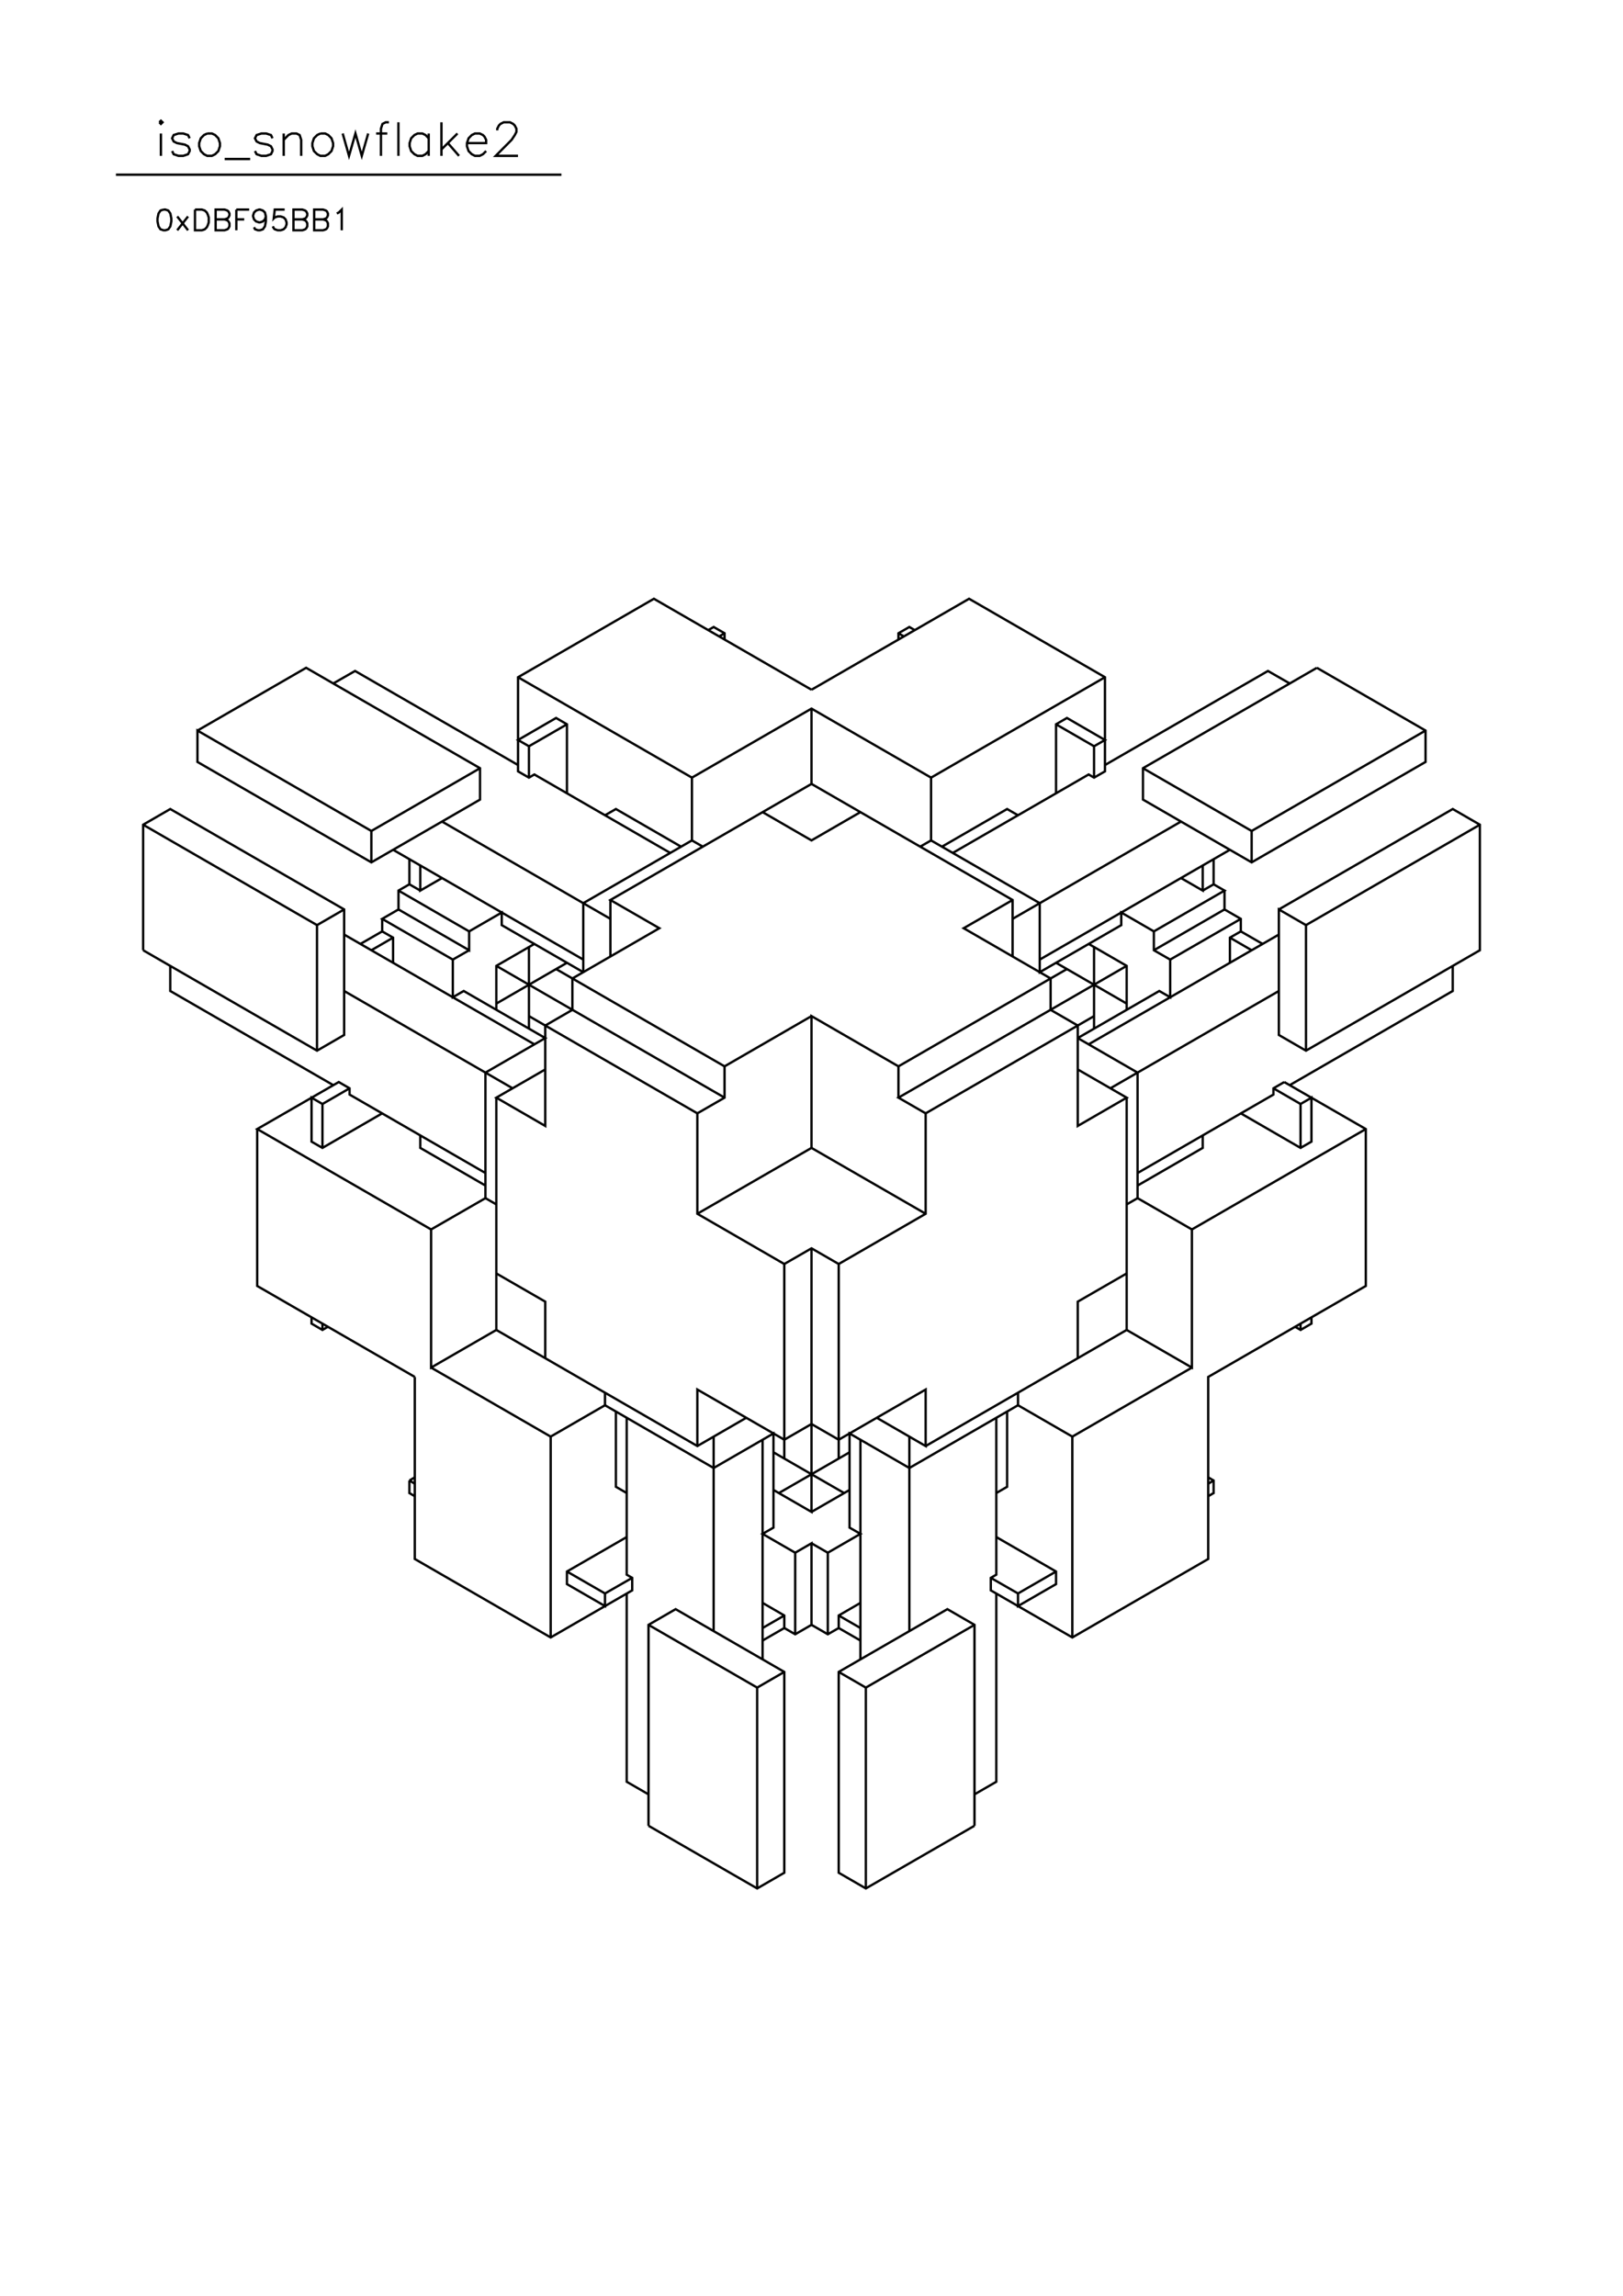 <?xml version="1.0" standalone="no"?>
<svg width="21cm" height="29.7cm" version="1.1" xmlns="http://www.w3.org/2000/svg" viewBox="0.0 0.0 21 29.7">
<path d="M2.555 9.451L3.961 8.639L6.211 9.938L6.211 10.344L4.805 11.156L2.555 9.857L2.555 9.451L4.805 10.75L6.211 9.938" stroke-width="0.03" stroke="#000000" fill="none"/>
<path d="M6.703 9.897L4.594 8.68L4.312 8.842" stroke-width="0.03" stroke="#000000" fill="none"/>
<path d="M4.805 10.75L4.805 11.156" stroke-width="0.03" stroke="#000000" fill="none"/>
<path d="M5.086 10.993L7.547 12.414" stroke-width="0.03" stroke="#000000" fill="none"/>
<path d="M7.547 12.577L7.547 11.684L8.953 10.872L9.094 10.953" stroke-width="0.03" stroke="#000000" fill="none"/>
<path d="M8.953 10.872L8.953 10.06L10.5 9.167L12.047 10.06L12.047 10.872L13.453 11.684L13.453 12.577L14.508 11.968L14.508 11.805L14.93 12.049L15.844 11.521L15.703 11.44L15.703 11.115" stroke-width="0.03" stroke="#000000" fill="none"/>
<path d="M15.562 11.196L15.562 11.521L15.281 11.359" stroke-width="0.03" stroke="#000000" fill="none"/>
<path d="M15.562 11.521L15.703 11.44" stroke-width="0.03" stroke="#000000" fill="none"/>
<path d="M15.844 11.521L15.844 11.765L16.055 11.887L16.055 12.049L15.914 12.13L15.914 12.455" stroke-width="0.03" stroke="#000000" fill="none"/>
<path d="M15.914 12.13L16.195 12.293" stroke-width="0.03" stroke="#000000" fill="none"/>
<path d="M16.336 12.211L16.055 12.049" stroke-width="0.03" stroke="#000000" fill="none"/>
<path d="M16.055 11.887L15.141 12.414L14.93 12.293L14.93 12.049" stroke-width="0.03" stroke="#000000" fill="none"/>
<path d="M14.93 12.293L15.844 11.765" stroke-width="0.03" stroke="#000000" fill="none"/>
<path d="M16.547 11.765L18.797 10.466L19.148 10.669L19.148 12.293L16.898 13.592L16.547 13.389L16.547 11.765L16.898 11.968L16.898 13.592" stroke-width="0.03" stroke="#000000" fill="none"/>
<path d="M16.617 13.998L16.477 14.079L16.477 14.16L14.719 15.175" stroke-width="0.03" stroke="#000000" fill="none"/>
<path d="M14.719 15.337L15.562 14.85L15.562 14.688" stroke-width="0.03" stroke="#000000" fill="none"/>
<path d="M16.055 14.403L16.828 14.85L16.969 14.769L16.969 14.2L16.828 14.282L16.828 14.85" stroke-width="0.03" stroke="#000000" fill="none"/>
<path d="M16.828 14.282L16.477 14.079" stroke-width="0.03" stroke="#000000" fill="none"/>
<path d="M16.617 13.998L17.672 14.606L17.672 16.636L15.633 17.813L15.633 20.168L13.875 21.183L12.82 20.574L12.82 20.412L12.891 20.371L12.891 18.341" stroke-width="0.03" stroke="#000000" fill="none"/>
<path d="M13.031 18.26L13.031 19.234L12.891 19.315" stroke-width="0.03" stroke="#000000" fill="none"/>
<path d="M12.891 19.884L13.664 20.33L13.664 20.493L13.172 20.777L13.172 20.614L13.664 20.33" stroke-width="0.03" stroke="#000000" fill="none"/>
<path d="M13.172 20.614L12.82 20.412" stroke-width="0.03" stroke="#000000" fill="none"/>
<path d="M12.891 20.614L12.891 23.05L12.609 23.213" stroke-width="0.03" stroke="#000000" fill="none"/>
<path d="M12.609 23.619L11.203 24.43L10.852 24.227L10.852 21.629L12.258 20.817L12.609 21.02L12.609 23.619" stroke-width="0.03" stroke="#000000" fill="none"/>
<path d="M11.203 24.43L11.203 21.832L12.609 21.02" stroke-width="0.03" stroke="#000000" fill="none"/>
<path d="M11.766 21.102L11.766 18.585" stroke-width="0.03" stroke="#000000" fill="none"/>
<path d="M11.977 18.707L14.578 17.205L15.422 17.692L15.422 15.905L17.672 14.606" stroke-width="0.03" stroke="#000000" fill="none"/>
<path d="M16.688 14.038L18.797 12.82L18.797 12.495" stroke-width="0.03" stroke="#000000" fill="none"/>
<path d="M19.148 10.669L16.898 11.968" stroke-width="0.03" stroke="#000000" fill="none"/>
<path d="M16.547 12.09L14.086 13.51" stroke-width="0.03" stroke="#000000" fill="none"/>
<path d="M13.945 13.429L15 12.82L15.141 12.901L15.141 12.414" stroke-width="0.03" stroke="#000000" fill="none"/>
<path d="M14.578 12.495L11.625 14.2L11.977 14.403L11.977 15.702L10.852 16.352L10.5 16.149L10.148 16.352L9.023 15.702L9.023 14.403L9.375 14.2L9.375 13.795L7.195 12.536" stroke-width="0.03" stroke="#000000" fill="none"/>
<path d="M7.336 12.455L6.422 12.983" stroke-width="0.03" stroke="#000000" fill="none"/>
<path d="M6.422 13.064L6.422 12.495L6.914 12.211" stroke-width="0.03" stroke="#000000" fill="none"/>
<path d="M6.844 12.252L6.844 13.307" stroke-width="0.03" stroke="#000000" fill="none"/>
<path d="M6.844 13.145L9.023 14.403" stroke-width="0.03" stroke="#000000" fill="none"/>
<path d="M9.375 14.2L6.422 12.495" stroke-width="0.03" stroke="#000000" fill="none"/>
<path d="M6.07 12.293L5.859 12.414L4.945 11.887L5.156 11.765L5.156 11.521L5.297 11.44L5.297 11.115" stroke-width="0.03" stroke="#000000" fill="none"/>
<path d="M5.438 11.196L5.438 11.521L5.719 11.359" stroke-width="0.03" stroke="#000000" fill="none"/>
<path d="M5.438 11.521L5.297 11.44" stroke-width="0.03" stroke="#000000" fill="none"/>
<path d="M5.156 11.521L6.07 12.049L6.492 11.805L6.492 11.968L7.547 12.577" stroke-width="0.03" stroke="#000000" fill="none"/>
<path d="M7.406 12.658L8.531 12.008L7.898 11.643L10.5 10.141L10.5 9.167" stroke-width="0.03" stroke="#000000" fill="none"/>
<path d="M10.5 8.923L12.539 7.746L14.297 8.761L14.297 9.979L14.156 10.06L14.086 10.019L12.328 11.034" stroke-width="0.03" stroke="#000000" fill="none"/>
<path d="M12.188 10.953L13.031 10.466L13.172 10.547" stroke-width="0.03" stroke="#000000" fill="none"/>
<path d="M13.664 10.263L13.664 9.37L13.805 9.288L14.297 9.573L14.156 9.654L13.664 9.37" stroke-width="0.03" stroke="#000000" fill="none"/>
<path d="M14.156 9.654L14.156 10.06" stroke-width="0.03" stroke="#000000" fill="none"/>
<path d="M14.297 9.897L16.406 8.68L16.688 8.842" stroke-width="0.03" stroke="#000000" fill="none"/>
<path d="M17.039 8.639L14.789 9.938L14.789 10.344L16.195 11.156L18.445 9.857L18.445 9.451L17.039 8.639" stroke-width="0.03" stroke="#000000" fill="none"/>
<path d="M18.445 9.451L16.195 10.75L14.789 9.938" stroke-width="0.03" stroke="#000000" fill="none"/>
<path d="M15.281 10.628L13.102 11.887" stroke-width="0.03" stroke="#000000" fill="none"/>
<path d="M13.102 11.643L12.469 12.008L13.594 12.658L13.594 13.064L13.945 13.267L13.945 14.566L14.578 14.2L13.945 13.835" stroke-width="0.03" stroke="#000000" fill="none"/>
<path d="M13.945 13.429L14.719 13.876L14.719 15.5L15.422 15.905" stroke-width="0.03" stroke="#000000" fill="none"/>
<path d="M14.719 15.5L14.578 15.581" stroke-width="0.03" stroke="#000000" fill="none"/>
<path d="M14.578 16.474L13.945 16.839L13.945 17.57" stroke-width="0.03" stroke="#000000" fill="none"/>
<path d="M14.578 17.205L14.578 14.2" stroke-width="0.03" stroke="#000000" fill="none"/>
<path d="M14.367 14.079L16.547 12.82" stroke-width="0.03" stroke="#000000" fill="none"/>
<path d="M16.195 11.156L16.195 10.75" stroke-width="0.03" stroke="#000000" fill="none"/>
<path d="M15.914 10.993L13.453 12.414" stroke-width="0.03" stroke="#000000" fill="none"/>
<path d="M13.664 12.455L14.578 12.983" stroke-width="0.03" stroke="#000000" fill="none"/>
<path d="M14.578 13.064L14.578 12.495L14.086 12.211" stroke-width="0.03" stroke="#000000" fill="none"/>
<path d="M14.156 12.252L14.156 13.307" stroke-width="0.03" stroke="#000000" fill="none"/>
<path d="M14.156 13.145L11.977 14.403" stroke-width="0.03" stroke="#000000" fill="none"/>
<path d="M11.625 14.2L11.625 13.795L13.805 12.536" stroke-width="0.03" stroke="#000000" fill="none"/>
<path d="M13.102 12.374L13.102 11.643L10.5 10.141" stroke-width="0.03" stroke="#000000" fill="none"/>
<path d="M9.867 10.506L10.5 10.872L11.133 10.506" stroke-width="0.03" stroke="#000000" fill="none"/>
<path d="M11.906 10.953L12.047 10.872" stroke-width="0.03" stroke="#000000" fill="none"/>
<path d="M12.047 10.06L14.297 8.761" stroke-width="0.03" stroke="#000000" fill="none"/>
<path d="M11.836 8.152L11.766 8.111L11.625 8.192L11.625 8.274" stroke-width="0.03" stroke="#000000" fill="none"/>
<path d="M11.695 8.233L11.625 8.192" stroke-width="0.03" stroke="#000000" fill="none"/>
<path d="M10.5 8.923L8.461 7.746L6.703 8.761L6.703 9.979L6.844 10.06L6.914 10.019L8.672 11.034" stroke-width="0.03" stroke="#000000" fill="none"/>
<path d="M8.812 10.953L7.969 10.466L7.828 10.547" stroke-width="0.03" stroke="#000000" fill="none"/>
<path d="M7.336 10.263L7.336 9.37L7.195 9.288L6.703 9.573L6.844 9.654L7.336 9.37" stroke-width="0.03" stroke="#000000" fill="none"/>
<path d="M6.844 9.654L6.844 10.06" stroke-width="0.03" stroke="#000000" fill="none"/>
<path d="M5.719 10.628L7.898 11.887" stroke-width="0.03" stroke="#000000" fill="none"/>
<path d="M7.898 11.643L7.898 12.374" stroke-width="0.03" stroke="#000000" fill="none"/>
<path d="M7.406 12.658L7.406 13.064L7.055 13.267L7.055 14.566L6.422 14.2L7.055 13.835" stroke-width="0.03" stroke="#000000" fill="none"/>
<path d="M6.914 13.51L4.453 12.09" stroke-width="0.03" stroke="#000000" fill="none"/>
<path d="M4.664 12.211L4.945 12.049L4.945 11.887" stroke-width="0.03" stroke="#000000" fill="none"/>
<path d="M4.945 12.049L5.086 12.13L5.086 12.455" stroke-width="0.03" stroke="#000000" fill="none"/>
<path d="M4.805 12.293L5.086 12.13" stroke-width="0.03" stroke="#000000" fill="none"/>
<path d="M5.156 11.765L6.07 12.293L6.07 12.049" stroke-width="0.03" stroke="#000000" fill="none"/>
<path d="M5.859 12.414L5.859 12.901L6 12.82L7.055 13.429L6.281 13.876L6.281 15.5L5.578 15.905L3.328 14.606L4.383 13.998L4.523 14.079L4.523 14.16L6.281 15.175" stroke-width="0.03" stroke="#000000" fill="none"/>
<path d="M6.281 15.337L5.438 14.85L5.438 14.688" stroke-width="0.03" stroke="#000000" fill="none"/>
<path d="M4.945 14.403L4.172 14.85L4.031 14.769L4.031 14.2L4.172 14.282L4.172 14.85" stroke-width="0.03" stroke="#000000" fill="none"/>
<path d="M4.172 14.282L4.523 14.079" stroke-width="0.03" stroke="#000000" fill="none"/>
<path d="M4.312 14.038L2.203 12.82L2.203 12.495" stroke-width="0.03" stroke="#000000" fill="none"/>
<path d="M1.852 12.293L1.852 10.669L2.203 10.466L4.453 11.765L4.453 13.389L4.102 13.592L1.852 12.293" stroke-width="0.03" stroke="#000000" fill="none"/>
<path d="M1.852 10.669L4.102 11.968L4.102 13.592" stroke-width="0.03" stroke="#000000" fill="none"/>
<path d="M4.453 12.82L6.633 14.079" stroke-width="0.03" stroke="#000000" fill="none"/>
<path d="M6.422 14.2L6.422 17.205L5.578 17.692L5.578 15.905" stroke-width="0.03" stroke="#000000" fill="none"/>
<path d="M6.281 15.5L6.422 15.581" stroke-width="0.03" stroke="#000000" fill="none"/>
<path d="M6.422 16.474L7.055 16.839L7.055 17.57" stroke-width="0.03" stroke="#000000" fill="none"/>
<path d="M6.422 17.205L9.023 18.707L9.656 18.341" stroke-width="0.03" stroke="#000000" fill="none"/>
<path d="M9.867 18.625L9.867 21.467" stroke-width="0.03" stroke="#000000" fill="none"/>
<path d="M9.867 21.223L10.148 21.061L10.148 20.899L9.867 20.736" stroke-width="0.03" stroke="#000000" fill="none"/>
<path d="M10.148 20.899L9.867 21.061" stroke-width="0.03" stroke="#000000" fill="none"/>
<path d="M10.148 21.061L10.289 21.142L10.5 21.02L10.5 19.965L10.289 20.087L9.867 19.843L10.008 19.762L10.008 18.544L9.234 18.991L7.828 18.179L7.125 18.585L5.578 17.692" stroke-width="0.03" stroke="#000000" fill="none"/>
<path d="M5.367 17.813L5.367 20.168L7.125 21.183L8.18 20.574L8.18 20.412L8.109 20.371L8.109 18.341" stroke-width="0.03" stroke="#000000" fill="none"/>
<path d="M7.969 18.26L7.969 19.234L8.109 19.315" stroke-width="0.03" stroke="#000000" fill="none"/>
<path d="M8.109 19.884L7.336 20.33L7.336 20.493L7.828 20.777L7.828 20.614L7.336 20.33" stroke-width="0.03" stroke="#000000" fill="none"/>
<path d="M7.828 20.614L8.18 20.412" stroke-width="0.03" stroke="#000000" fill="none"/>
<path d="M8.109 20.614L8.109 23.05L8.391 23.213" stroke-width="0.03" stroke="#000000" fill="none"/>
<path d="M8.391 23.619L8.391 21.02L8.742 20.817L10.148 21.629L10.148 24.227L9.797 24.43L8.391 23.619" stroke-width="0.03" stroke="#000000" fill="none"/>
<path d="M9.797 24.43L9.797 21.832L10.148 21.629" stroke-width="0.03" stroke="#000000" fill="none"/>
<path d="M9.797 21.832L8.391 21.02" stroke-width="0.03" stroke="#000000" fill="none"/>
<path d="M9.234 21.102L9.234 18.585" stroke-width="0.03" stroke="#000000" fill="none"/>
<path d="M9.023 18.707L9.023 17.976L10.148 18.625L10.5 18.422L10.852 18.625L11.977 17.976L11.977 18.707L11.344 18.341" stroke-width="0.03" stroke="#000000" fill="none"/>
<path d="M11.133 18.625L11.133 21.467" stroke-width="0.03" stroke="#000000" fill="none"/>
<path d="M11.133 21.223L10.852 21.061L10.852 20.899L11.133 20.736" stroke-width="0.03" stroke="#000000" fill="none"/>
<path d="M10.852 20.899L11.133 21.061" stroke-width="0.03" stroke="#000000" fill="none"/>
<path d="M10.852 21.061L10.711 21.142L10.5 21.02" stroke-width="0.03" stroke="#000000" fill="none"/>
<path d="M10.289 21.142L10.289 20.087" stroke-width="0.03" stroke="#000000" fill="none"/>
<path d="M10.5 19.965L10.711 20.087L11.133 19.843L10.992 19.762L10.992 18.544L11.766 18.991L13.172 18.179L13.875 18.585L15.422 17.692" stroke-width="0.03" stroke="#000000" fill="none"/>
<path d="M15.633 19.112L15.703 19.153L15.703 19.315L15.633 19.356" stroke-width="0.03" stroke="#000000" fill="none"/>
<path d="M15.633 19.194L15.703 19.153" stroke-width="0.03" stroke="#000000" fill="none"/>
<path d="M13.875 18.585L13.875 21.183" stroke-width="0.03" stroke="#000000" fill="none"/>
<path d="M11.203 21.832L10.852 21.629" stroke-width="0.03" stroke="#000000" fill="none"/>
<path d="M10.711 21.142L10.711 20.087" stroke-width="0.03" stroke="#000000" fill="none"/>
<path d="M10.5 19.559L10.992 19.275" stroke-width="0.03" stroke="#000000" fill="none"/>
<path d="M10.922 19.315L10.008 18.788" stroke-width="0.03" stroke="#000000" fill="none"/>
<path d="M10.148 18.869L10.148 16.352" stroke-width="0.03" stroke="#000000" fill="none"/>
<path d="M10.5 16.149L10.5 19.559L10.008 19.275" stroke-width="0.03" stroke="#000000" fill="none"/>
<path d="M10.078 19.315L10.992 18.788" stroke-width="0.03" stroke="#000000" fill="none"/>
<path d="M10.852 18.869L10.852 16.352" stroke-width="0.03" stroke="#000000" fill="none"/>
<path d="M11.977 15.702L10.5 14.85L9.023 15.702" stroke-width="0.03" stroke="#000000" fill="none"/>
<path d="M10.5 14.85L10.5 13.145L11.625 13.795" stroke-width="0.03" stroke="#000000" fill="none"/>
<path d="M10.5 13.145L9.375 13.795" stroke-width="0.03" stroke="#000000" fill="none"/>
<path d="M8.953 10.06L6.703 8.761" stroke-width="0.03" stroke="#000000" fill="none"/>
<path d="M9.164 8.152L9.234 8.111L9.375 8.192L9.375 8.274" stroke-width="0.03" stroke="#000000" fill="none"/>
<path d="M9.305 8.233L9.375 8.192" stroke-width="0.03" stroke="#000000" fill="none"/>
<path d="M4.453 11.765L4.102 11.968" stroke-width="0.03" stroke="#000000" fill="none"/>
<path d="M3.328 14.606L3.328 16.636L5.367 17.813" stroke-width="0.03" stroke="#000000" fill="none"/>
<path d="M4.242 17.164L4.172 17.205L4.031 17.123L4.031 17.042" stroke-width="0.03" stroke="#000000" fill="none"/>
<path d="M4.172 17.123L4.172 17.205" stroke-width="0.03" stroke="#000000" fill="none"/>
<path d="M5.297 19.153L5.367 19.112" stroke-width="0.03" stroke="#000000" fill="none"/>
<path d="M5.297 19.153L5.297 19.315L5.367 19.356" stroke-width="0.03" stroke="#000000" fill="none"/>
<path d="M5.367 19.194L5.297 19.153" stroke-width="0.03" stroke="#000000" fill="none"/>
<path d="M7.125 18.585L7.125 21.183" stroke-width="0.03" stroke="#000000" fill="none"/>
<path d="M7.828 18.179L7.828 18.016" stroke-width="0.03" stroke="#000000" fill="none"/>
<path d="M13.172 18.016L13.172 18.179" stroke-width="0.03" stroke="#000000" fill="none"/>
<path d="M16.758 17.164L16.828 17.205L16.969 17.123L16.969 17.042" stroke-width="0.03" stroke="#000000" fill="none"/>
<path d="M16.828 17.123L16.828 17.205" stroke-width="0.03" stroke="#000000" fill="none"/>
<path d="M7.264 2.26L1.5 2.26" stroke-width="0.03" stroke="#000000" fill="none"/>
<path d="M2.082 2.016L2.082 1.727" stroke-width="0.03" stroke="#000000" fill="none"/>
<path d="M2.062 1.582L2.082 1.603L2.103 1.582L2.082 1.562L2.062 1.582" stroke-width="0.03" stroke="#000000" fill="none"/>
<path d="M2.227 1.954L2.247 1.995L2.309 2.016L2.371 2.016L2.433 1.995L2.454 1.954L2.454 1.933L2.433 1.892L2.392 1.871L2.289 1.851L2.247 1.83L2.227 1.789L2.247 1.747L2.309 1.727L2.371 1.727L2.433 1.747L2.454 1.789" stroke-width="0.03" stroke="#000000" fill="none"/>
<path d="M2.681 1.727L2.639 1.747L2.598 1.789L2.577 1.851L2.577 1.892L2.598 1.954L2.639 1.995L2.681 2.016L2.742 2.016L2.784 1.995L2.825 1.954L2.846 1.892L2.846 1.851L2.825 1.789L2.784 1.747L2.742 1.727L2.681 1.727" stroke-width="0.03" stroke="#000000" fill="none"/>
<path d="M2.907 2.057L3.237 2.057" stroke-width="0.03" stroke="#000000" fill="none"/>
<path d="M3.299 1.954L3.32 1.995L3.382 2.016L3.444 2.016L3.506 1.995L3.526 1.954L3.526 1.933L3.506 1.892L3.464 1.871L3.361 1.851L3.32 1.83L3.299 1.789L3.32 1.747L3.382 1.727L3.444 1.727L3.506 1.747L3.526 1.789" stroke-width="0.03" stroke="#000000" fill="none"/>
<path d="M3.671 1.809L3.732 1.747L3.774 1.727L3.836 1.727L3.877 1.747L3.897 1.809L3.897 2.016" stroke-width="0.03" stroke="#000000" fill="none"/>
<path d="M3.671 2.016L3.671 1.727" stroke-width="0.03" stroke="#000000" fill="none"/>
<path d="M4.145 1.727L4.104 1.747L4.062 1.789L4.042 1.851L4.042 1.892L4.062 1.954L4.104 1.995L4.145 2.016L4.207 2.016L4.248 1.995L4.289 1.954L4.31 1.892L4.31 1.851L4.289 1.789L4.248 1.747L4.207 1.727L4.145 1.727" stroke-width="0.03" stroke="#000000" fill="none"/>
<path d="M4.434 1.727L4.516 2.016L4.599 1.727L4.681 2.016L4.764 1.727" stroke-width="0.03" stroke="#000000" fill="none"/>
<path d="M4.867 1.727L5.011 1.727" stroke-width="0.03" stroke="#000000" fill="none"/>
<path d="M5.032 1.582L4.99 1.582L4.949 1.603L4.929 1.665L4.929 2.016" stroke-width="0.03" stroke="#000000" fill="none"/>
<path d="M5.155 2.016L5.155 1.582" stroke-width="0.03" stroke="#000000" fill="none"/>
<path d="M5.547 1.727L5.547 2.016" stroke-width="0.03" stroke="#000000" fill="none"/>
<path d="M5.547 1.954L5.506 1.995L5.465 2.016L5.403 2.016L5.362 1.995L5.32 1.954L5.3 1.892L5.3 1.851L5.32 1.789L5.362 1.747L5.403 1.727L5.465 1.727L5.506 1.747L5.547 1.789" stroke-width="0.03" stroke="#000000" fill="none"/>
<path d="M5.712 1.933L5.919 1.727" stroke-width="0.03" stroke="#000000" fill="none"/>
<path d="M5.795 1.851L5.939 2.016" stroke-width="0.03" stroke="#000000" fill="none"/>
<path d="M6.042 1.851L6.29 1.851L6.29 1.809L6.269 1.768L6.249 1.747L6.207 1.727L6.145 1.727L6.104 1.747L6.063 1.789L6.042 1.851L6.042 1.892L6.063 1.954L6.104 1.995L6.145 2.016L6.207 2.016L6.249 1.995L6.29 1.954" stroke-width="0.03" stroke="#000000" fill="none"/>
<path d="M6.434 1.686L6.434 1.665L6.455 1.624L6.475 1.603L6.517 1.582L6.599 1.582L6.64 1.603L6.661 1.624L6.682 1.665L6.682 1.706L6.661 1.747L6.62 1.809L6.414 2.016L6.702 2.016" stroke-width="0.03" stroke="#000000" fill="none"/>
<path d="M5.712 2.016L5.712 1.582" stroke-width="0.03" stroke="#000000" fill="none"/>
<path d="M4.358 2.762L4.384 2.749L4.422 2.711L4.422 2.979" stroke-width="0.03" stroke="#000000" fill="none"/>
<path d="M4.18 2.838L4.218 2.826L4.231 2.813L4.243 2.787L4.243 2.762L4.231 2.736L4.218 2.724L4.18 2.711L4.065 2.711L4.065 2.979L4.18 2.979L4.218 2.966L4.231 2.953L4.243 2.928L4.243 2.889L4.231 2.864L4.218 2.851L4.18 2.838L4.065 2.838" stroke-width="0.03" stroke="#000000" fill="none"/>
<path d="M3.912 2.838L3.95 2.826L3.963 2.813L3.976 2.787L3.976 2.762L3.963 2.736L3.95 2.724L3.912 2.711L3.797 2.711L3.797 2.979L3.912 2.979L3.95 2.966L3.963 2.953L3.976 2.928L3.976 2.889L3.963 2.864L3.95 2.851L3.912 2.838L3.797 2.838" stroke-width="0.03" stroke="#000000" fill="none"/>
<path d="M3.683 2.711L3.555 2.711L3.542 2.826L3.555 2.813L3.593 2.8L3.632 2.8L3.67 2.813L3.695 2.838L3.708 2.877L3.708 2.902L3.695 2.94L3.67 2.966L3.632 2.979L3.593 2.979L3.555 2.966L3.542 2.953L3.53 2.928" stroke-width="0.03" stroke="#000000" fill="none"/>
<path d="M3.44 2.8L3.428 2.838L3.402 2.864L3.364 2.877L3.351 2.877L3.313 2.864L3.287 2.838L3.275 2.8L3.275 2.787L3.287 2.749L3.313 2.724L3.351 2.711L3.364 2.711L3.402 2.724L3.428 2.749L3.44 2.8L3.44 2.864L3.428 2.928L3.402 2.966L3.364 2.979L3.338 2.979L3.3 2.966L3.287 2.94" stroke-width="0.03" stroke="#000000" fill="none"/>
<path d="M3.16 2.838L3.058 2.838" stroke-width="0.03" stroke="#000000" fill="none"/>
<path d="M3.058 2.711L3.058 2.979" stroke-width="0.03" stroke="#000000" fill="none"/>
<path d="M2.905 2.838L2.943 2.826L2.956 2.813L2.969 2.787L2.969 2.762L2.956 2.736L2.943 2.724L2.905 2.711L2.79 2.711L2.79 2.979L2.905 2.979L2.943 2.966L2.956 2.953L2.969 2.928L2.969 2.889L2.956 2.864L2.943 2.851L2.905 2.838L2.79 2.838" stroke-width="0.03" stroke="#000000" fill="none"/>
<path d="M2.523 2.711L2.523 2.979L2.612 2.979L2.65 2.966L2.676 2.94L2.688 2.915L2.701 2.877L2.701 2.813L2.688 2.775L2.676 2.749L2.65 2.724L2.612 2.711L2.523 2.711" stroke-width="0.03" stroke="#000000" fill="none"/>
<path d="M2.433 2.8L2.293 2.979" stroke-width="0.03" stroke="#000000" fill="none"/>
<path d="M2.433 2.979L2.293 2.8" stroke-width="0.03" stroke="#000000" fill="none"/>
<path d="M2.115 2.711L2.076 2.724L2.051 2.762L2.038 2.826L2.038 2.864L2.051 2.928L2.076 2.966L2.115 2.979L2.14 2.979L2.178 2.966L2.204 2.928L2.217 2.864L2.217 2.826L2.204 2.762L2.178 2.724L2.14 2.711L2.115 2.711" stroke-width="0.03" stroke="#000000" fill="none"/>
<path d="M3.058 2.711L3.224 2.711" stroke-width="0.03" stroke="#000000" fill="none"/>
</svg>
